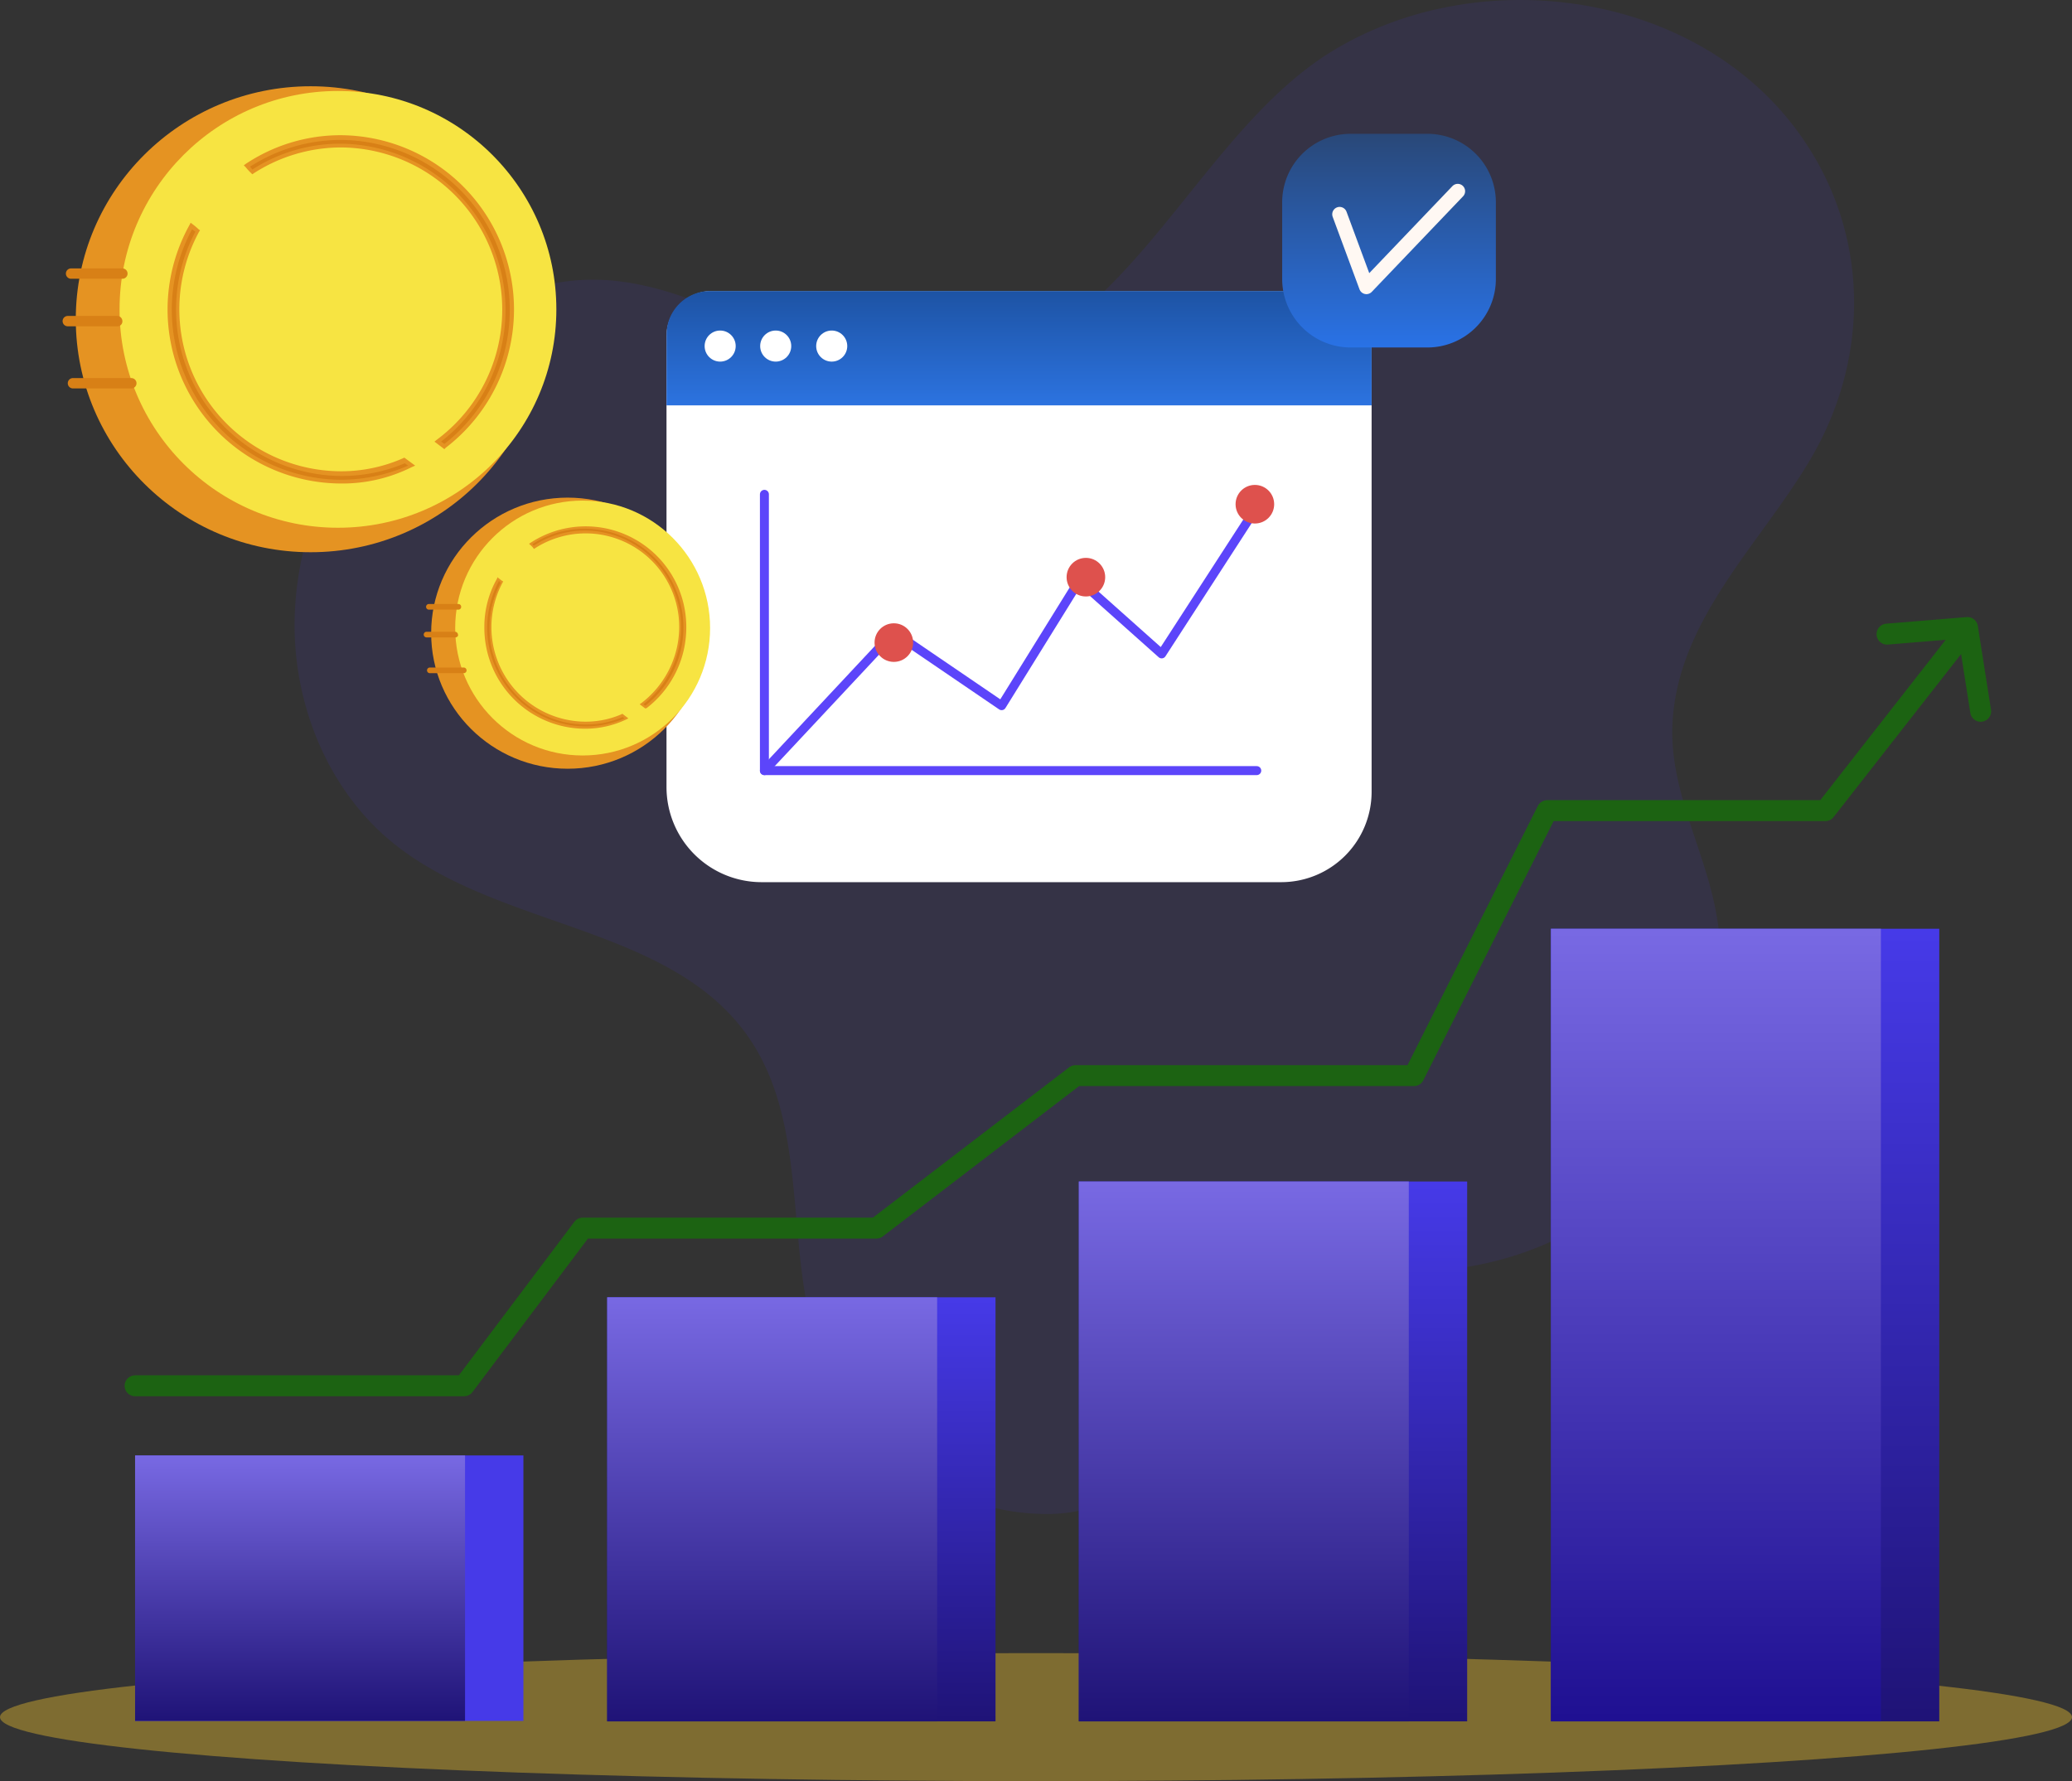 <svg xmlns="http://www.w3.org/2000/svg" xmlns:xlink="http://www.w3.org/1999/xlink" width="569" height="489.153" viewBox="0 0 569 489.153">
  <rect x="0" y="0" width="569" height="489.153" fill="#333333" stroke="none"/>
  <defs>
    <linearGradient id="linear-gradient" x1="0.5" x2="0.5" y2="1" gradientUnits="objectBoundingBox">
      <stop offset="0" stop-color="#1d53a4"/>
      <stop offset="1" stop-color="#2c73e0"/>
    </linearGradient>
    <linearGradient id="linear-gradient-2" x1="0.5" x2="0.5" y2="1" gradientUnits="objectBoundingBox">
      <stop offset="0" stop-color="#463ae8"/>
      <stop offset="1" stop-color="#1f1377"/>
    </linearGradient>
    <linearGradient id="linear-gradient-3" x1="0.5" x2="0.5" y2="1" gradientUnits="objectBoundingBox">
      <stop offset="0" stop-color="#7869e3"/>
      <stop offset="1" stop-color="#1f1377"/>
    </linearGradient>
    <linearGradient id="linear-gradient-8" x1="0.5" x2="0.5" y2="1" gradientUnits="objectBoundingBox">
      <stop offset="0" stop-color="#7869e3"/>
      <stop offset="1" stop-color="#1f1092"/>
    </linearGradient>
    <linearGradient id="linear-gradient-9" x1="0.5" x2="0.5" y2="1" gradientUnits="objectBoundingBox">
      <stop offset="0" stop-color="#294878"/>
      <stop offset="1" stop-color="#2972e6"/>
    </linearGradient>
  </defs>
  <g id="OBJECTS_1_" transform="translate(-29.9 -94.926)">
    <g id="Group_4135" data-name="Group 4135" transform="translate(110.796 94.926)" opacity="0.23">
      <path id="Path_9759" data-name="Path 9759" d="M329.825,488.01a110.436,110.436,0,0,0,14.089-16.545c18.872-26.5,35.676-33.737,67.474-38,34-4.524,60.493-25.723,69.671-59.33a85.136,85.136,0,0,0,1.422-40.329c-3.49-16.674-12.28-32.056-11.633-49.506,1.163-28.825,24.042-49.636,37.873-73.032,16.416-27.791,16.416-61.786-2.456-88.672-27.92-39.941-88.155-48.343-128.742-23.525C338.1,123.11,319.872,184.9,268.039,188c-32.832,1.939-61.4-26.5-94.359-26.11-21.716.259-41.751,13.443-55.84,29.988-14.994,17.579-24.818,39.941-25.335,63.079s8.919,46.792,26.757,61.4c29.213,23.913,76.392,22.62,97.849,53.513,17.838,25.723,8.919,61.657,20.94,90.482,9.565,23.008,33.866,39.683,58.813,40.458C310.565,501.453,321.035,496.153,329.825,488.01Z" transform="translate(-92.484 -85.073)" fill="#4432c7" opacity="0.58"/>
    </g>
    <ellipse id="Ellipse_570" data-name="Ellipse 570" cx="284.5" cy="17.579" rx="284.5" ry="17.579" transform="translate(29.9 548.92)" fill="#eec12d" opacity="0.4"/>
    <g id="Group_4139" data-name="Group 4139" transform="translate(212.931 174.843)">
      <g id="Group_4137" data-name="Group 4137">
        <g id="Group_4136" data-name="Group 4136">
          <path id="Path_9760" data-name="Path 9760" d="M340.313,309.25H197.61a26.121,26.121,0,0,1-26.11-26.11v-123.7A12.468,12.468,0,0,1,184.038,146.9H349.232a15.888,15.888,0,0,1,15.9,15.9V284.432A24.824,24.824,0,0,1,340.313,309.25Z" transform="translate(-171.5 -146.9)" fill="#fff"/>
          <path id="Path_9761" data-name="Path 9761" d="M365.131,178.31v-15.9A15.557,15.557,0,0,0,349.62,146.9h-166.1A12,12,0,0,0,171.5,158.921V178.31Z" transform="translate(-171.5 -146.9)" fill="url(#linear-gradient)"/>
          <circle id="Ellipse_571" data-name="Ellipse 571" cx="4.266" cy="4.266" r="4.266" transform="translate(41.105 10.858)" fill="#fff"/>
        </g>
        <circle id="Ellipse_572" data-name="Ellipse 572" cx="4.266" cy="4.266" r="4.266" transform="translate(10.47 10.858)" fill="#fff"/>
        <circle id="Ellipse_573" data-name="Ellipse 573" cx="4.266" cy="4.266" r="4.266" transform="translate(25.723 10.858)" fill="#fff"/>
      </g>
      <g id="Group_4138" data-name="Group 4138" transform="translate(26.886 53.255)">
        <path id="Path_9762" data-name="Path 9762" d="M192.3,190.1v75.875H327.505" transform="translate(-192.3 -187.515)" fill="none" stroke="#5c45fa" stroke-linecap="round" stroke-linejoin="round" stroke-miterlimit="10" stroke-width="2.465"/>
        <path id="Path_9763" data-name="Path 9763" d="M192.3,265.185h0l35.546-38,29.6,20.164,21.328-34.383,22.62,20.164,26.11-40.329" transform="translate(-192.3 -186.725)" fill="none" stroke="#5c45fa" stroke-linecap="round" stroke-linejoin="round" stroke-miterlimit="10" stroke-width="2.465"/>
        <circle id="Ellipse_574" data-name="Ellipse 574" cx="5.3" cy="5.3" r="5.3" transform="translate(30.247 38.002)" fill="#de514d"/>
        <circle id="Ellipse_575" data-name="Ellipse 575" cx="5.3" cy="5.3" r="5.3" transform="translate(82.985 20.035)" fill="#de514d"/>
        <circle id="Ellipse_576" data-name="Ellipse 576" cx="5.3" cy="5.3" r="5.3" transform="translate(129.389)" fill="#de514d"/>
      </g>
    </g>
    <g id="Group_4144" data-name="Group 4144" transform="translate(66.997 267.263)">
      <g id="Group_4140" data-name="Group 4140" transform="translate(129.647 183.936)">
        <rect id="Rectangle_36981" data-name="Rectangle 36981" width="106.639" height="116.463" fill="url(#linear-gradient-2)"/>
        <rect id="Rectangle_36982" data-name="Rectangle 36982" width="90.611" height="116.463" fill="url(#linear-gradient-3)"/>
      </g>
      <g id="Group_4141" data-name="Group 4141" transform="translate(0 227.367)">
        <rect id="Rectangle_36983" data-name="Rectangle 36983" width="106.639" height="72.902" fill="#463ae8"/>
        <rect id="Rectangle_36984" data-name="Rectangle 36984" width="90.611" height="72.902" fill="url(#linear-gradient-3)"/>
      </g>
      <g id="Group_4142" data-name="Group 4142" transform="translate(259.165 152.138)">
        <rect id="Rectangle_36985" data-name="Rectangle 36985" width="106.639" height="148.261" fill="url(#linear-gradient-2)"/>
        <rect id="Rectangle_36986" data-name="Rectangle 36986" width="90.611" height="148.261" fill="url(#linear-gradient-3)"/>
      </g>
      <g id="Group_4143" data-name="Group 4143" transform="translate(388.813 82.726)">
        <rect id="Rectangle_36987" data-name="Rectangle 36987" width="106.639" height="217.673" fill="url(#linear-gradient-2)"/>
        <rect id="Rectangle_36988" data-name="Rectangle 36988" width="90.611" height="217.673" fill="url(#linear-gradient-8)"/>
      </g>
      <path id="Path_9764" data-name="Path 9764" d="M58.6,425.993h90.352l32.573-43.3h80.658l54.677-41.88H409.8l36.58-72.773h76.392l37.1-47.438" transform="translate(-58.6 -217.756)" fill="none" stroke="#1c6312" stroke-linecap="round" stroke-linejoin="round" stroke-miterlimit="10" stroke-width="5.748"/>
      <path id="Path_9765" data-name="Path 9765" d="M430.8,220.21l22.1-1.81,3.619,23.008" transform="translate(50.304 -218.4)" fill="none" stroke="#1c6312" stroke-linecap="round" stroke-linejoin="round" stroke-miterlimit="10" stroke-width="5.748"/>
    </g>
    <g id="Group_4145" data-name="Group 4145" transform="translate(382.003 131.67)">
      <path id="Path_9766" data-name="Path 9766" d="M342.112,172.184h-20.94A18.812,18.812,0,0,1,302.3,153.312v-20.94A18.812,18.812,0,0,1,321.172,113.5h20.94a18.812,18.812,0,0,1,18.872,18.872v20.94A18.812,18.812,0,0,1,342.112,172.184Z" transform="translate(-302.3 -113.5)" fill="url(#linear-gradient-9)"/>
      <path id="Path_9767" data-name="Path 9767" d="M314.5,132.034l7.368,19.906,25.076-26.24" transform="translate(-298.73 -109.93)" fill="none" stroke="#fff8f3" stroke-linecap="round" stroke-linejoin="round" stroke-miterlimit="10" stroke-width="4.054"/>
    </g>
    <g id="Group_4153" data-name="Group 4153" transform="translate(47.092 118.615)">
      <g id="Group_4152" data-name="Group 4152">
        <ellipse id="Ellipse_577" data-name="Ellipse 577" cx="64.5" cy="63.983" rx="64.5" ry="63.983" transform="translate(3.619)" fill="#e59322"/>
        <circle id="Ellipse_578" data-name="Ellipse 578" cx="59.976" cy="59.976" r="59.976" transform="translate(15.64 1.293)" fill="#f7e442"/>
        <g id="Group_4146" data-name="Group 4146" transform="translate(0 63.079)">
          <path id="Path_9768" data-name="Path 9768" d="M58.194,155.044H44.622a1.422,1.422,0,0,1,0-2.844H58.194a1.434,1.434,0,0,1,1.422,1.422A1.356,1.356,0,0,1,58.194,155.044Z" transform="translate(-43.2 -152.2)" fill="#d88016"/>
        </g>
        <g id="Group_4147" data-name="Group 4147" transform="translate(0.905 50.023)">
          <path id="Path_9769" data-name="Path 9769" d="M59.411,144.944H45.322a1.422,1.422,0,0,1,0-2.844H59.411a1.422,1.422,0,0,1,0,2.844Z" transform="translate(-43.9 -142.1)" fill="#d88016"/>
        </g>
        <g id="Group_4148" data-name="Group 4148" transform="translate(1.422 80.141)">
          <path id="Path_9770" data-name="Path 9770" d="M61.75,168.244H45.722a1.422,1.422,0,0,1,0-2.844H61.75a1.422,1.422,0,0,1,0,2.844Z" transform="translate(-44.3 -165.4)" fill="#d88016"/>
        </g>
        <g id="Group_4151" data-name="Group 4151" transform="translate(28.825 13.443)">
          <g id="Group_4149" data-name="Group 4149" transform="translate(20.94)">
            <path id="Path_9771" data-name="Path 9771" d="M108.123,116.468a44.737,44.737,0,0,0-24.3,7.239,15.493,15.493,0,0,1-1.422-1.551,46.49,46.49,0,0,1,25.852-7.756,47.2,47.2,0,0,1,28.437,84.665l-1.81-1.293a45.106,45.106,0,0,0,18.1-36.193C152.846,136.633,132.811,116.468,108.123,116.468Z" transform="translate(-81.495 -113.624)" fill="#d88016"/>
            <path id="Path_9772" data-name="Path 9772" d="M136.765,200.016l-2.714-2.068.646-.517a44.531,44.531,0,0,0-26.24-80.27,44.3,44.3,0,0,0-24.042,7.109l-.388.259-.388-.388a15.493,15.493,0,0,1-1.422-1.551l-.517-.517.517-.388a46.95,46.95,0,0,1,26.11-7.885,47.85,47.85,0,0,1,28.825,85.828Zm-.9-2.068.9.646a46.692,46.692,0,0,0-28.437-83.5A46.14,46.14,0,0,0,83.38,122.46a3.427,3.427,0,0,1,.646.776,44.724,44.724,0,0,1,24.172-7.109,45.7,45.7,0,0,1,27.662,81.821Z" transform="translate(-81.7 -113.8)" fill="#e59322"/>
          </g>
          <g id="Group_4150" data-name="Group 4150" transform="translate(0 24.042)">
            <path id="Path_9773" data-name="Path 9773" d="M73.626,134.422a45.027,45.027,0,0,0,39.295,66.7A44.543,44.543,0,0,0,130.5,197.5l1.939,1.422A46.9,46.9,0,0,1,66,156.008,47.976,47.976,0,0,1,71.946,133,8.9,8.9,0,0,0,73.626,134.422Z" transform="translate(-65.354 -132.224)" fill="#d88016"/>
            <path id="Path_9774" data-name="Path 9774" d="M113.068,204.01a47.778,47.778,0,0,1-41.492-71.093l.259-.517.517.388a16.374,16.374,0,0,1,1.68,1.422l.388.259-.259.388a44.5,44.5,0,0,0,38.778,65.793,42.055,42.055,0,0,0,17.321-3.619l.259-.129,2.973,2.2-.9.388A42.451,42.451,0,0,1,113.068,204.01Zm-40.846-69.8a46.677,46.677,0,0,0,40.846,68.766,46.048,46.048,0,0,0,18.484-3.878l-.9-.646a44.746,44.746,0,0,1-17.45,3.49,45.721,45.721,0,0,1-40.07-67.086C72.739,134.6,72.48,134.339,72.221,134.21Z" transform="translate(-65.5 -132.4)" fill="#e59322"/>
          </g>
        </g>
      </g>
    </g>
    <g id="Group_4161" data-name="Group 4161" transform="translate(146.234 231.588)">
      <g id="Group_4160" data-name="Group 4160">
        <ellipse id="Ellipse_579" data-name="Ellipse 579" cx="37.485" cy="37.227" rx="37.485" ry="37.227" transform="translate(2.068)" fill="#e59322"/>
        <circle id="Ellipse_580" data-name="Ellipse 580" cx="35" cy="35" r="35" transform="translate(8.667 0.813)" fill="#f7e442"/>
        <g id="Group_4154" data-name="Group 4154" transform="translate(0 36.839)">
          <path id="Path_9775" data-name="Path 9775" d="M128.56,220.851h-7.885a.776.776,0,0,1,0-1.551h7.885a.834.834,0,0,1,.776.776C129.465,220.463,129.077,220.851,128.56,220.851Z" transform="translate(-119.9 -219.3)" fill="#d88016"/>
        </g>
        <g id="Group_4155" data-name="Group 4155" transform="translate(0.646 29.213)">
          <path id="Path_9776" data-name="Path 9776" d="M129.319,214.951h-8.143a.776.776,0,0,1,0-1.551h8.143a.776.776,0,0,1,0,1.551Z" transform="translate(-120.4 -213.4)" fill="#d88016"/>
        </g>
        <g id="Group_4156" data-name="Group 4156" transform="translate(0.905 46.663)">
          <path id="Path_9777" data-name="Path 9777" d="M130.682,228.451h-9.307a.776.776,0,0,1,0-1.551h9.307a.776.776,0,1,1,0,1.551Z" transform="translate(-120.6 -226.9)" fill="#d88016"/>
        </g>
        <g id="Group_4159" data-name="Group 4159" transform="translate(16.674 7.885)">
          <g id="Group_4157" data-name="Group 4157" transform="translate(12.28)">
            <path id="Path_9778" data-name="Path 9778" d="M157.594,198.363a25.154,25.154,0,0,0-14.089,4.266,5.971,5.971,0,0,0-.9-.9,26.981,26.981,0,0,1,14.994-4.524,27.39,27.39,0,0,1,27.274,27.4,27.687,27.687,0,0,1-10.729,21.845l-1.034-.776a26.24,26.24,0,0,0-15.511-47.309Z" transform="translate(-142.212 -196.812)" fill="#d88016"/>
            <path id="Path_9779" data-name="Path 9779" d="M174.227,246.923l-1.551-1.163.388-.259a26.391,26.391,0,0,0,10.47-20.811,25.7,25.7,0,0,0-39.683-21.716l-.259.129-.129-.259a5.971,5.971,0,0,0-.9-.9l-.259-.259.388-.259a27.634,27.634,0,0,1,42.785,23.267,27.923,27.923,0,0,1-10.858,22.1Zm-.517-1.163.517.388a27.17,27.17,0,0,0-16.545-48.6,26.008,26.008,0,0,0-14.477,4.266l.388.388a25.989,25.989,0,0,1,14.089-4.136,26.507,26.507,0,0,1,26.369,26.5A27.019,27.019,0,0,1,173.71,245.76Z" transform="translate(-142.3 -196.9)" fill="#e59322"/>
          </g>
          <g id="Group_4158" data-name="Group 4158" transform="translate(0 13.96)">
            <path id="Path_9780" data-name="Path 9780" d="M137.524,208.846a25.851,25.851,0,0,0-3.231,12.538,26.122,26.122,0,0,0,25.981,26.24,26.669,26.669,0,0,0,10.212-2.068l1.163.9A27.326,27.326,0,0,1,133,221.514a27.247,27.247,0,0,1,3.49-13.314A2.815,2.815,0,0,1,137.524,208.846Z" transform="translate(-132.741 -207.554)" fill="#d88016"/>
            <path id="Path_9781" data-name="Path 9781" d="M160.462,249.322A27.721,27.721,0,0,1,132.8,221.531a26.734,26.734,0,0,1,3.49-13.443l.129-.388.259.259c.388.259.646.517,1.034.776l.259.129-.129.259a25.956,25.956,0,0,0,22.62,38.261,24.71,24.71,0,0,0,10.082-2.068l.129-.129,1.68,1.293-.517.259A26.2,26.2,0,0,1,160.462,249.322Zm-23.654-40.587a27.638,27.638,0,0,0-3.231,12.8,27.114,27.114,0,0,0,27.015,27.145,27.457,27.457,0,0,0,10.729-2.2l-.517-.388a24.881,24.881,0,0,1-10.212,2.068,26.424,26.424,0,0,1-26.369-26.5,25.615,25.615,0,0,1,3.1-12.409Z" transform="translate(-132.8 -207.7)" fill="#e59322"/>
          </g>
        </g>
      </g>
    </g>
  </g>
</svg>

